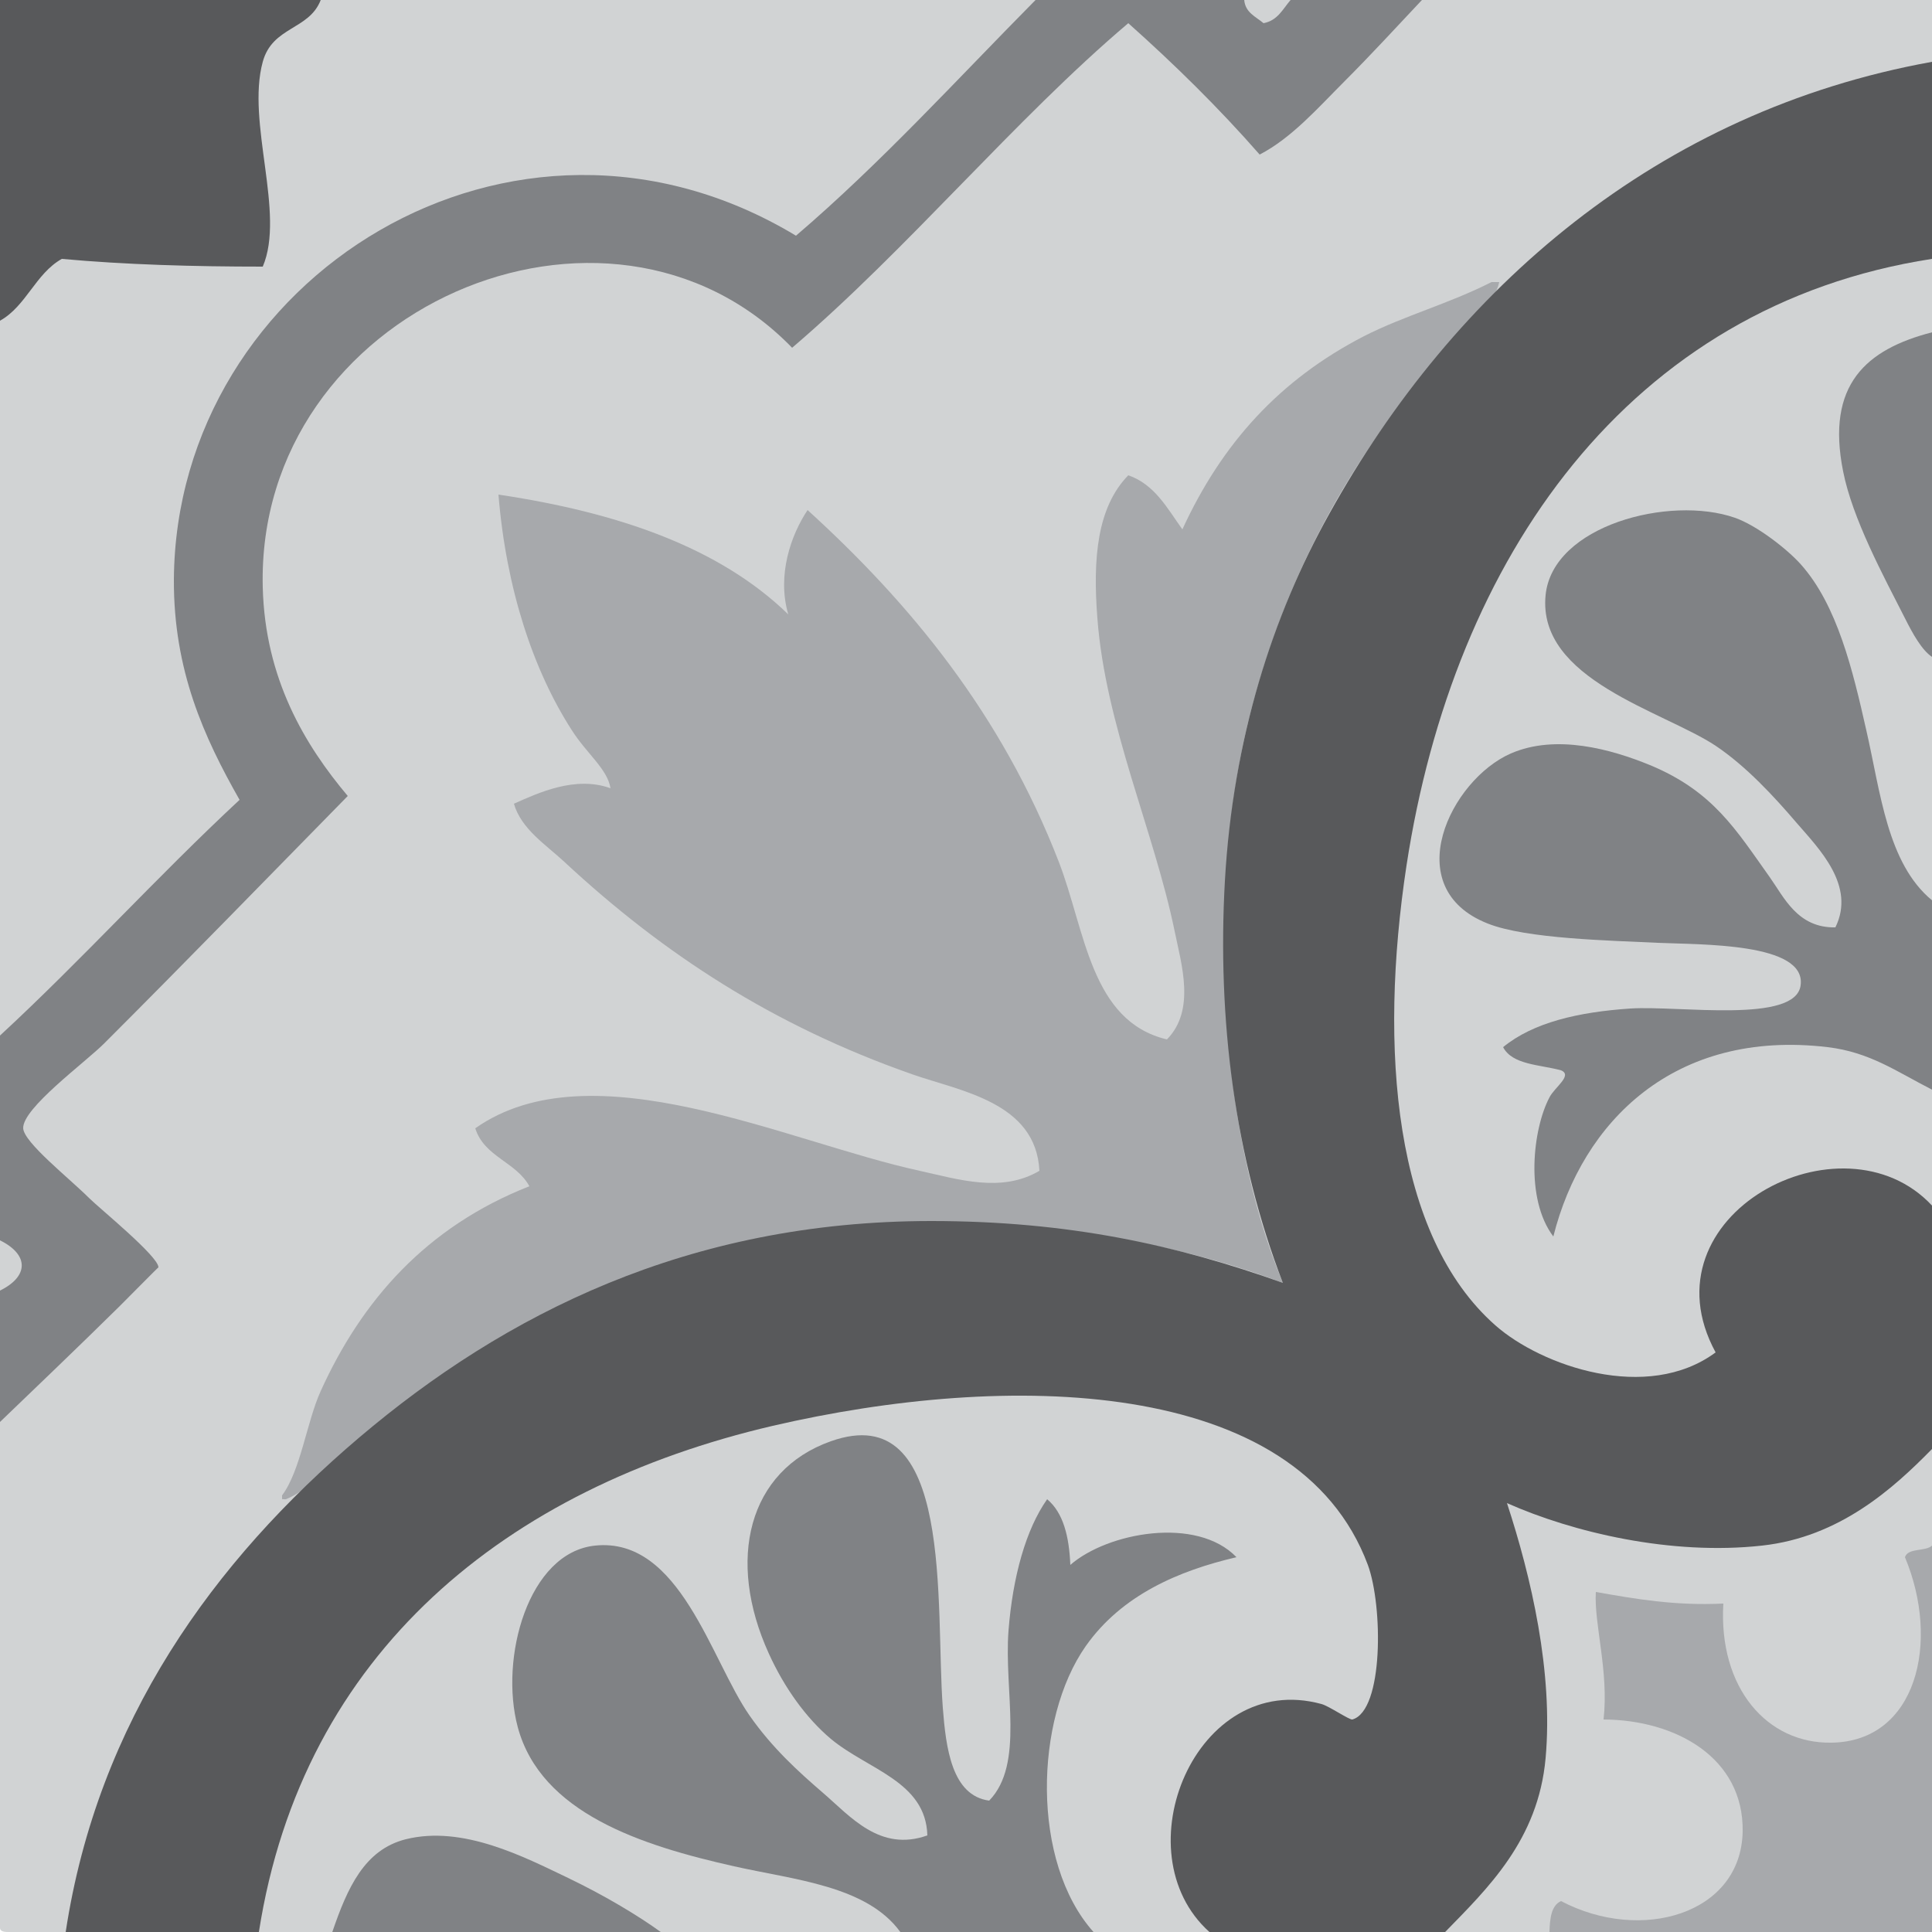 <?xml version="1.0" encoding="utf-8"?>
<!-- Generator: Adobe Illustrator 23.0.3, SVG Export Plug-In . SVG Version: 6.00 Build 0)  -->
<svg version="1.1" id="Layer_1" xmlns="http://www.w3.org/2000/svg" xmlns:xlink="http://www.w3.org/1999/xlink" x="0px" y="0px"
	 viewBox="0 0 500 500" style="enable-background:new 0 0 500 500;" xml:space="preserve">
<style type="text/css">
	.st0{fill-rule:evenodd;clip-rule:evenodd;fill:#D1D3D4;}
	.st1{fill-rule:evenodd;clip-rule:evenodd;fill:#A7A9AC;}
	.st2{fill-rule:evenodd;clip-rule:evenodd;fill:#808285;}
	.st3{fill-rule:evenodd;clip-rule:evenodd;fill:#58595B;}
</style>
<path class="st0" d="M0,499C0,332.6,0,166.3,0,0c166.7,0,333.4,0,500,0c0,166.7,0,333.3,0,500c-165.7,0-331.3,0-497,0
	C1.6,500,0.1,500.1,0,499z"/>
<path class="st0" d="M4,499c165,0,330,0,495,0c0-166,0-332,0-498C333,1,167,1,1,1c0,165.7,0,331.3,0,497C1.1,499.1,2.6,499,4,499z"
	/>
<path class="st0" d="M1,498C1,332.3,1,166.6,1,1c166,0,332,0,498,0c0,166,0,332,0,498c-165,0-330,0-495,0C2.6,499,1.1,499.1,1,498z"
	/>
<path class="st0" d="M5,498c164.3,0,328.7,0,493,0c0-165.3,0-330.7,0-496C332.7,2,167.3,2,2,2c0,165,0,330,0,495
	C2.1,498.1,3.6,498,5,498z"/>
<path class="st0" d="M5,498c164.3,0,328.7,0,493,0c0-165.3,0-330.7,0-496C332.7,2,167.3,2,2,2c0,165,0,330,0,495
	C2.1,498.1,3.6,498,5,498z"/>
<path class="st1" d="M73,388c0-0.3,0-0.7,0-1c4.8-6.4,6.4-19.1,10-27c10.6-23.4,27.3-42.5,54-53c-3.4-6.3-11.7-7.6-14-15
	c30.1-21.2,80.9,3.6,115,11c10,2.2,21.2,5.8,31,0c-0.9-17.8-20.5-20.6-33-25c-35.9-12.6-64.3-31.1-90-55c-4.6-4.3-11.1-8.4-13-15
	c6.3-2.8,15.9-7.3,25-4c-0.8-5-6.2-9-10-15c-10-15.5-17-36.6-19-61c30.8,4.6,57.1,13.6,75,31c-3-10.3,0.8-20.7,5-27
	c26.6,24.2,50.2,52.8,65,91c6.9,17.8,8.2,41.3,28,46c7.5-7.6,3.7-19.6,2-28c-5.3-25.8-17.9-53.2-20-81c-1.2-15.4-0.1-28.7,8-37
	c6.9,2.4,10.1,8.6,14,14c10.2-22.2,25.1-38.7,47-50c10.4-5.3,22-8.4,33-14c0.7,0,1.3,0,2,0c-1.1,5.1-5.7,8.5-9,12
	c-25.2,27.2-44.1,57.4-55,98c-12.4,46.5-8.5,109.6,8,149c-45.5-17.3-102.9-20-149-8c-35.6,9.3-61.1,25-85,44c-8.4,6.6-16,16.7-24,20
	C73.7,388.1,73.3,387.9,73,388z"/>
<path class="st1" d="M500,500c0-33.3,0-66.7,0-100c-1.7,1.6-6.2,0.5-7,3c9.2,22,3,47.7-19,48c-16.7,0.3-29.3-14.2-28-36
	c-12.6,0.6-22.8-1.2-33-3c-0.5,8.3,3.4,20.5,2,33c18.7,0.1,36.3,9.9,36,29c-0.4,21.4-26.3,28.9-47,18c-2.5,1.1-2.9,4.4-3,8
	C434,500,467,500,500,500z"/>
<path class="st2" d="M0,368c0-11.3,0-22.7,0-34c7.5-3.7,7.5-9.3,0-13c0-17.7,0-35.3,0-53c21.3-19.7,40.7-41.2,62-61
	c-9.2-16.2-17.1-33.5-17-57c0.5-78.3,87.9-133.1,161-89c22.1-18.9,41.6-40.4,62-61c18,0,36,0,54,0c0.3,3.3,3,4.3,5,6
	c3.7-0.7,5-3.7,7-6c11.3,0,22.7,0,34,0c-6.6,7-13.2,14.2-20,21c-6.9,6.9-13.7,14.7-22,19c-10.6-12.1-22-23.3-34-34
	c-29.2,24.7-57,58.4-87,84C157.3,40.8,66.2,79.9,68,152c0.6,23.7,10.9,40.8,22,54c-21.5,21.9-41,42-63,64c-5,5-21.2,16.8-21,22
	c0.2,3.7,11.9,12.9,17,18c2.7,2.7,18.1,15.2,18,18c0-0.1-6.9,6.9-10,10C21.1,347.8,5.4,362.8,0,368z"/>
<path class="st2" d="M171,500c-5.5-4-14.2-9.3-24-14c-11.3-5.4-27.2-13.7-42-10c-10.7,2.7-15.1,12.6-19,24
	C114.3,500,142.7,500,171,500z"/>
<path class="st2" d="M281,426c9.3-13.2,24-19.5,39-23c-10.3-10.7-33.4-6.4-43,2c-0.3-7.3-1.8-13.5-6-17c-5.5,7.8-8.9,20-10,34
	c-1.2,15.8,4.2,34.5-5,44c-9.7-1.3-11.2-13.7-12-24c-2-26.4,3.1-80.4-29-69c-21.4,7.6-27.1,30.7-16,55c4,8.8,9.6,16.6,16,22
	c9.6,8,24.6,11,25,25c-12.3,4.4-20-5-27-11c-6.5-5.6-13.2-11.7-19-20c-10-14.3-18-46.3-40-44c-17.3,1.8-24.8,29.1-20,47
	c6,22.2,31.9,30.6,56,36c15.5,3.5,34.3,5,43,17c16.7,0,33.3,0,50,0C266.8,481.9,267.7,444.9,281,426z"/>
<path class="st2" d="M483,189c-3.5-15.5-7.5-32.4-17-43c-3.5-3.9-11.3-10-17-12c-16.9-5.9-47.2,2-49,20c-2.2,21.9,30.4,30,44,39
	c7.9,5.3,15.1,13.1,21,20c5.8,6.7,15.3,16.2,10,27c-9.8,0.2-13.3-7.8-17-13c-8.7-12.2-14.6-22.2-31-29c-10-4.1-24.3-8.1-36-3
	c-15.6,6.8-29.3,34.8-6,44c10,4,31.9,4.4,44,5c11,0.5,38.5-0.1,37,11c-1.3,10-31.5,5.2-44,6c-13.5,0.9-25.2,3.6-33,10
	c2.4,4.6,9.5,4.5,15,6c3.1,1.3-1.7,4.4-3,7c-4.3,8.1-6.4,26.2,1,36c7.5-29.8,31.4-53.7,71-49c10.9,1.3,17.8,6.3,27,11
	c0-16.3,0-32.7,0-49C488.4,223.4,486.7,205.1,483,189z"/>
<path class="st2" d="M477,122c2.4,12.2,10.4,27,16,38c2,4,4.4,8.3,7,10c0-28,0-56,0-84C483,90.4,472.5,99.5,477,122z"/>
<path class="st3" d="M0,83C0,55.3,0,27.6,0,0c27.7,0,55.3,0,83,0c-3,7.8-12.5,6.8-15,16c-4.3,15.7,5.9,39.2,0,53
	c-18,0-35.5-0.5-52-2C9.2,70.8,6.8,79.2,0,83z"/>
<path class="st3" d="M67,500c11.3-72.5,64.3-115,133-131c60.3-14,135.7-13.1,154,36c3.9,10.6,4.1,37.7-4,40c-0.7,0.2-6.1-3.5-8-4
	c-32.5-8.9-52,38.4-29,59c20.3,0,40.7,0,61,0c11-11.3,24.1-23.8,26-45c2-22.2-3.7-46.8-10-66c17.1,7.6,42.5,13.6,66,11
	c20.1-2.2,34-14.8,44-25c0-21,0-42,0-63c-23.2-24.9-75.3,2.5-56,38c-17.7,13.1-45.1,3.5-57-7c-26.3-23.2-30.2-71.6-23-119
	c12.2-79.7,57.5-144.9,136-157c0-17,0-34,0-51c-71,12.8-123.6,58.6-156,117c-14.7,26.4-24.9,58.1-27,95c-2,35.7,2.5,71.5,15,104
	c-27.5-9.8-55.4-16-91-16c-62.8,0-110.4,24.1-148,56c-37.7,32-67.7,73.4-76,128C33.6,500,50.3,500,67,500z"/>
</svg>

